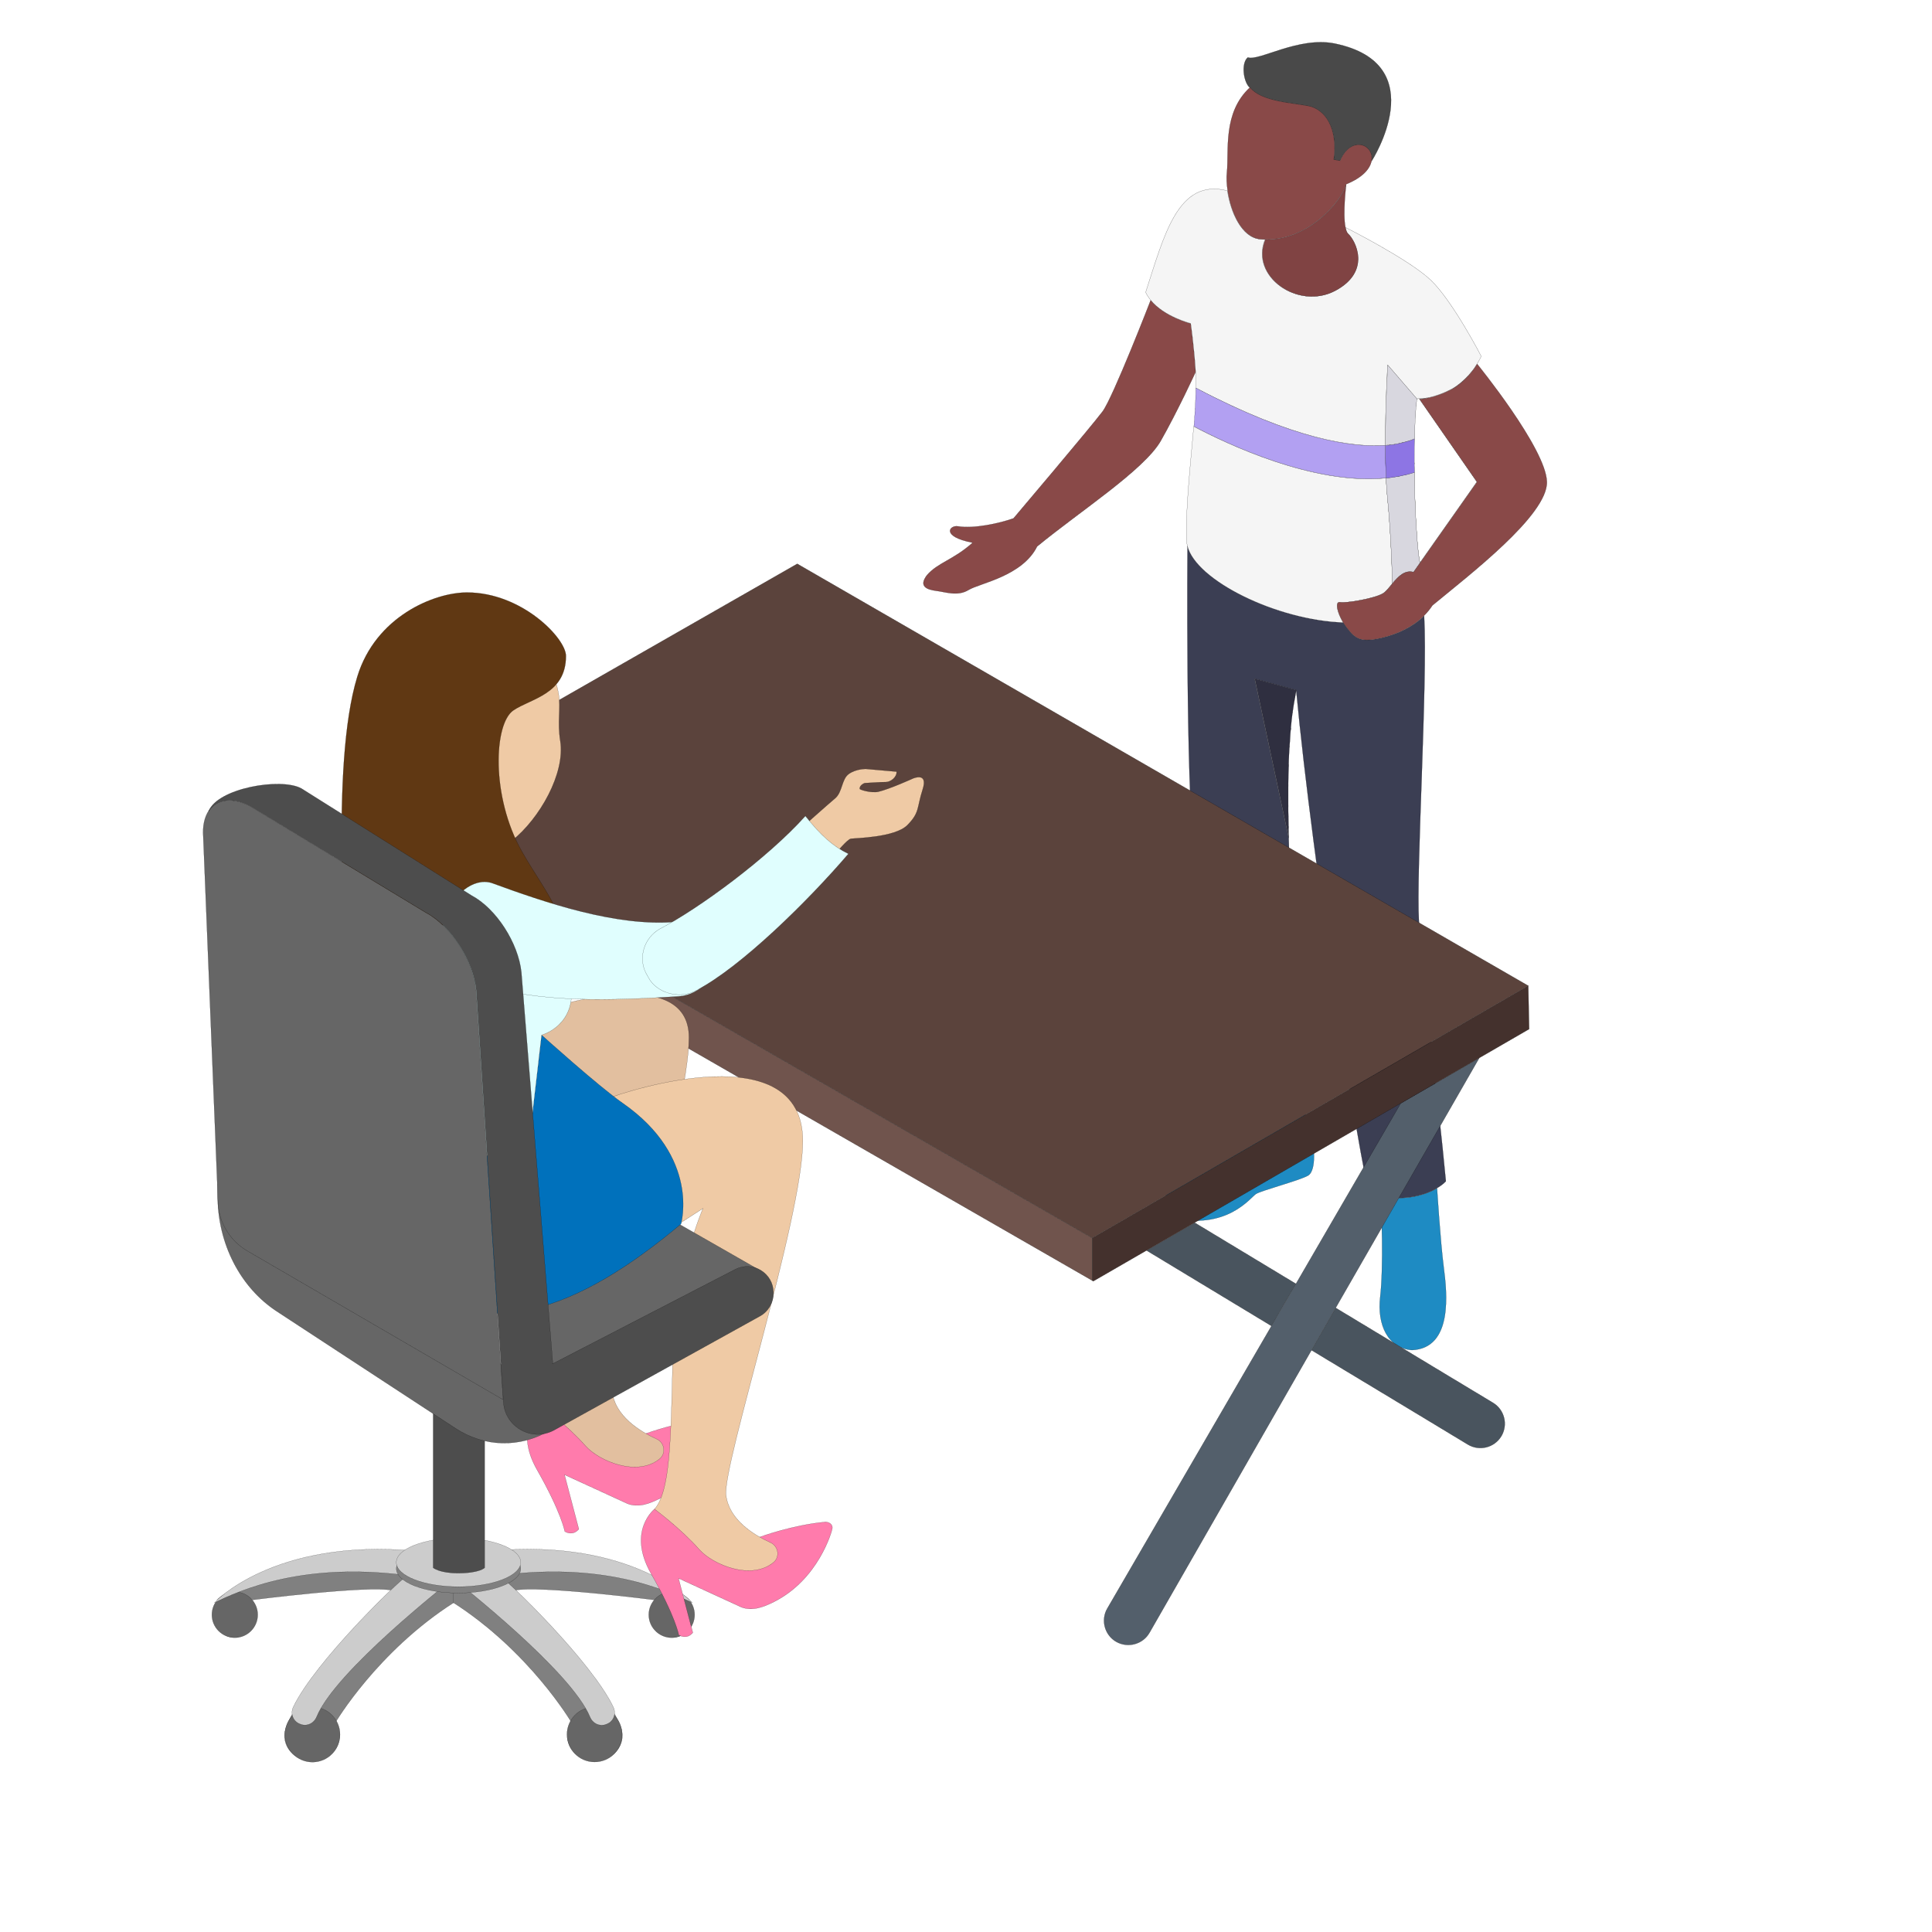 <?xml version="1.0" encoding="UTF-8" standalone="no" ?>
<!DOCTYPE svg PUBLIC "-//W3C//DTD SVG 1.1//EN" "http://www.w3.org/Graphics/SVG/1.1/DTD/svg11.dtd">
<svg xmlns="http://www.w3.org/2000/svg" xmlns:xlink="http://www.w3.org/1999/xlink" version="1.1" width="120" height="120" viewBox="0 0 120 120" xml:space="preserve">
<desc>Created with Fabric.js 3.6.6</desc>
<defs>
</defs>
<g transform="matrix(0.09 0 0 0.09 76.72 43.23)"  >
<g style=""   >
		<g transform="matrix(1 0 0 1 161.5 -221.65)" id="Layer_1"  >
<path style="stroke: rgb(0,0,0); stroke-width: 0.1; stroke-dasharray: none; stroke-linecap: butt; stroke-dashoffset: 0; stroke-linejoin: miter; stroke-miterlimit: 4; fill: none; fill-rule: nonzero; opacity: 1;"  transform=" translate(-661.5, -278.35)" d="M 661.6 278.2 c -0.1 0.1 -0.2 0.2 -0.2 0.3 C 661.4 278.4 661.5 278.3 661.6 278.2 z" stroke-linecap="round" />
</g>
		<g transform="matrix(1 0 0 1 145.15 -149)" id="Layer_1"  >
<path style="stroke: rgb(0,0,0); stroke-width: 0.1; stroke-dasharray: none; stroke-linecap: butt; stroke-dashoffset: 0; stroke-linejoin: miter; stroke-miterlimit: 4; fill: none; fill-rule: nonzero; opacity: 1;"  transform=" translate(-645.15, -351)" d="M 666.8 352.2 L 627.5 408 c 0 -0.1 0 -0.2 -0.1 -0.4 c -1.5 -7.6 -2.8 -25.3 -3.4 -45 c 0 -1.4 -0.1 -2.8 -0.1 -4.2 c -0.1 -4.3 -0.2 -8.6 -0.3 -13 l 0 0 c 0 -1.8 0 -3.6 -0.1 -5.4 c 0 -0.4 0 -0.7 0 -1.1 c 0 -1.8 0 -3.5 0 -5.2 c 0 0 0 0 0 -0.1 c 0 -3.9 0 -7.6 0.1 -11.3 l 0 0 c 0.2 -11.1 0.7 -20.8 1.6 -27.4 c 3 -0.1 5.8 -0.4 8.4 -0.9 c -4.1 0.9 -6.5 0.9 -6.5 0.9 L 666.8 352.2 z" stroke-linecap="round" />
</g>
		<g transform="matrix(1 0 0 1 165.1 -226.25)" id="Layer_1"  >
<path style="stroke: rgb(0,0,0); stroke-width: 0.1; stroke-dasharray: none; stroke-linecap: butt; stroke-dashoffset: 0; stroke-linejoin: miter; stroke-miterlimit: 4; fill: none; fill-rule: nonzero; opacity: 1;"  transform=" translate(-665.1, -273.75)" d="M 665.3 273.5 c -0.1 0.2 -0.2 0.3 -0.4 0.5 C 665.1 273.8 665.2 273.7 665.3 273.5 z" stroke-linecap="round" />
</g>
		<g transform="matrix(1 0 0 1 155.5 -216.5)" id="Layer_1"  >
<path style="stroke: rgb(0,0,0); stroke-width: 0.1; stroke-dasharray: none; stroke-linecap: butt; stroke-dashoffset: 0; stroke-linejoin: miter; stroke-miterlimit: 4; fill: none; fill-rule: nonzero; opacity: 1;"  transform=" translate(-655.5, -283.5)" d="M 650.2 287.9 c 4.3 -2.7 7.8 -5.8 10.6 -8.8 C 658.1 282.1 654.5 285.4 650.2 287.9 z" stroke-linecap="round" />
</g>
		<g transform="matrix(1 0 0 1 122.63 395.55)" id="Layer_1"  >
<path style="stroke: rgb(0,0,0); stroke-width: 0.1; stroke-dasharray: none; stroke-linecap: butt; stroke-dashoffset: 0; stroke-linejoin: miter; stroke-miterlimit: 4; fill: rgb(30,139,195); fill-rule: nonzero; opacity: 1;"  transform=" translate(-622.63, -895.55)" d="M 639.3 839.7 C 639.4 839.7 639.4 839.7 639.3 839.7 c 0 0 2.3 36.8 4.6 54.5 c 2.3 17.6 6.5 55.9 -21.9 57.2 c -16.6 -1.3 -24.2 -17.4 -21.9 -36.8 c 2.3 -19.4 1.2 -63.4 -0.4 -69.4 c 0 0 0 0 0 0 C 614.2 848.4 629.5 845.5 639.3 839.7 z" stroke-linecap="round" />
</g>
		<g transform="matrix(1 0 0 1 2.31 324.64)" id="Layer_1"  >
<path style="stroke: rgb(0,0,0); stroke-width: 0.1; stroke-dasharray: none; stroke-linecap: butt; stroke-dashoffset: 0; stroke-linejoin: miter; stroke-miterlimit: 4; fill: rgb(30,139,195); fill-rule: nonzero; opacity: 1;"  transform=" translate(-502.31, -824.64)" d="M 547.9 787.2 C 548 787.2 548 787.2 547.9 787.2 c 0 0 2.8 10.2 4.6 15.8 c 1.8 5.5 4 24.4 -2.3 28 c -6.3 3.5 -31.7 10.1 -35.8 12.6 c -4 2.5 -19.9 25.4 -58.7 16.4 c -11.1 -4 -4.3 -22.2 11.2 -30.7 c 15.5 -8.6 38.4 -22.6 38.6 -35.7 l 0 0 C 514.8 797.1 531 800.1 547.9 787.2 z" stroke-linecap="round" />
</g>
		<g transform="matrix(1 0 0 1 36.9 47.95)" id="Layer_1"  >
<path style="stroke: rgb(0,0,0); stroke-width: 0.1; stroke-dasharray: none; stroke-linecap: butt; stroke-dashoffset: 0; stroke-linejoin: miter; stroke-miterlimit: 4; fill: rgb(59,62,83); fill-rule: nonzero; opacity: 1;"  transform=" translate(-536.9, -547.95)" d="M 536.9 548.7 c 0 -0.5 0 -1 0 -1.5 C 536.9 547.7 536.9 548.2 536.9 548.7 z" stroke-linecap="round" />
</g>
		<g transform="matrix(1 0 0 1 36.7 54.78)" id="Layer_1"  >
<path style="stroke: rgb(0,0,0); stroke-width: 0.1; stroke-dasharray: none; stroke-linecap: butt; stroke-dashoffset: 0; stroke-linejoin: miter; stroke-miterlimit: 4; fill: rgb(59,62,83); fill-rule: nonzero; opacity: 1;"  transform=" translate(-536.7, -554.78)" d="M 536.7 554.8 C 536.7 554.8 536.7 554.7 536.7 554.8 C 536.7 554.7 536.7 554.8 536.7 554.8 z" stroke-linecap="round" />
</g>
		<g transform="matrix(1 0 0 1 37.2 41.4)" id="Layer_1"  >
<path style="stroke: rgb(0,0,0); stroke-width: 0.1; stroke-dasharray: none; stroke-linecap: butt; stroke-dashoffset: 0; stroke-linejoin: miter; stroke-miterlimit: 4; fill: rgb(59,62,83); fill-rule: nonzero; opacity: 1;"  transform=" translate(-537.2, -541.4)" d="M 537.2 541.4 C 537.2 541.4 537.2 541.4 537.2 541.4 C 537.2 541.4 537.2 541.4 537.2 541.4 z" stroke-linecap="round" />
</g>
		<g transform="matrix(1 0 0 1 36.6 61.65)" id="Layer_1"  >
<path style="stroke: rgb(0,0,0); stroke-width: 0.1; stroke-dasharray: none; stroke-linecap: butt; stroke-dashoffset: 0; stroke-linejoin: miter; stroke-miterlimit: 4; fill: rgb(59,62,83); fill-rule: nonzero; opacity: 1;"  transform=" translate(-536.6, -561.65)" d="M 536.6 562.4 c 0 -0.5 0 -1 0 -1.5 C 536.6 561.4 536.6 561.9 536.6 562.4 z" stroke-linecap="round" />
</g>
		<g transform="matrix(1 0 0 1 37.55 34.9)" id="Layer_1"  >
<path style="stroke: rgb(0,0,0); stroke-width: 0.1; stroke-dasharray: none; stroke-linecap: butt; stroke-dashoffset: 0; stroke-linejoin: miter; stroke-miterlimit: 4; fill: rgb(59,62,83); fill-rule: nonzero; opacity: 1;"  transform=" translate(-537.55, -534.9)" d="M 537.5 535.6 c 0 -0.5 0.1 -0.9 0.1 -1.4 C 537.5 534.7 537.5 535.2 537.5 535.6 z" stroke-linecap="round" />
</g>
		<g transform="matrix(1 0 0 1 36.8 90.6)" id="Layer_1"  >
<path style="stroke: rgb(0,0,0); stroke-width: 0.1; stroke-dasharray: none; stroke-linecap: butt; stroke-dashoffset: 0; stroke-linejoin: miter; stroke-miterlimit: 4; fill: rgb(59,62,83); fill-rule: nonzero; opacity: 1;"  transform=" translate(-536.8, -590.6)" d="M 536.8 591.4 c 0 -0.5 0 -1 0 -1.6 C 536.8 590.4 536.8 590.9 536.8 591.4 z" stroke-linecap="round" />
</g>
		<g transform="matrix(1 0 0 1 36.7 83.25)" id="Layer_1"  >
<path style="stroke: rgb(0,0,0); stroke-width: 0.1; stroke-dasharray: none; stroke-linecap: butt; stroke-dashoffset: 0; stroke-linejoin: miter; stroke-miterlimit: 4; fill: rgb(59,62,83); fill-rule: nonzero; opacity: 1;"  transform=" translate(-536.7, -583.25)" d="M 536.7 583.3 c 0 0 0 -0.1 0 -0.1 C 536.7 583.3 536.7 583.3 536.7 583.3 z" stroke-linecap="round" />
</g>
		<g transform="matrix(1 0 0 1 36.6 75.95)" id="Layer_1"  >
<path style="stroke: rgb(0,0,0); stroke-width: 0.1; stroke-dasharray: none; stroke-linecap: butt; stroke-dashoffset: 0; stroke-linejoin: miter; stroke-miterlimit: 4; fill: rgb(59,62,83); fill-rule: nonzero; opacity: 1;"  transform=" translate(-536.6, -575.95)" d="M 536.6 576.7 c 0 -0.5 0 -1 0 -1.5 C 536.6 575.7 536.6 576.2 536.6 576.7 z" stroke-linecap="round" />
</g>
		<g transform="matrix(1 0 0 1 41.2 0.85)" id="Layer_1"  >
<path style="stroke: rgb(0,0,0); stroke-width: 0.1; stroke-dasharray: none; stroke-linecap: butt; stroke-dashoffset: 0; stroke-linejoin: miter; stroke-miterlimit: 4; fill: rgb(59,62,83); fill-rule: nonzero; opacity: 1;"  transform=" translate(-541.2, -500.85)" d="M 541.1 501.4 c 0.1 -0.4 0.1 -0.7 0.2 -1.1 C 541.3 500.7 541.2 501.1 541.1 501.4 z" stroke-linecap="round" />
</g>
		<g transform="matrix(1 0 0 1 56.19 121.42)" id="Layer_1"  >
<path style="stroke: rgb(0,0,0); stroke-width: 0.1; stroke-dasharray: none; stroke-linecap: butt; stroke-dashoffset: 0; stroke-linejoin: miter; stroke-miterlimit: 4; fill: rgb(59,62,83); fill-rule: nonzero; opacity: 1;"  transform=" translate(-556.19, -621.42)" d="M 574.6 449.3 c 0.7 1.2 1.5 2.3 2.3 3.4 c 6 7.9 9.8 10.6 24.2 7.2 c 11.1 -2.6 21.6 -7.6 29.3 -15.2 c 2.5 47 -5.7 177.1 -3.6 210.9 c 2.5 39.3 13.1 120.4 18.6 179.3 c -1.6 1.7 -3.7 3.3 -6.1 4.7 c -9.8 5.9 -25.2 8.7 -39.6 5.5 c -2.4 -0.5 -4.8 -1.2 -7.2 -2.2 c -6 -18.1 -38.8 -223.7 -50.4 -346.9 l -28.7 -7.9 l 23.5 110 v 0 c 1.9 67 9.6 142.9 13.1 187.3 c -0.7 0.6 -1.4 1.2 -2.2 1.7 c -16.9 13 -33.1 9.9 -42.4 6.2 c -5 -2 -7.9 -4.2 -7.9 -4.2 S 477.2 654.4 471.5 606 c -5.7 -48.4 -4.4 -209.6 -4.4 -209.6 C 472.9 420.1 528.4 447.6 574.6 449.3 z" stroke-linecap="round" />
</g>
		<g transform="matrix(1 0 0 1 40.4 5.9)" id="Layer_1"  >
<path style="stroke: rgb(0,0,0); stroke-width: 0.1; stroke-dasharray: none; stroke-linecap: butt; stroke-dashoffset: 0; stroke-linejoin: miter; stroke-miterlimit: 4; fill: rgb(59,62,83); fill-rule: nonzero; opacity: 1;"  transform=" translate(-540.4, -505.9)" d="M 540.4 505.9 L 540.4 505.9 L 540.4 505.9 z" stroke-linecap="round" />
</g>
		<g transform="matrix(1 0 0 1 36.6 68.75)" id="Layer_1"  >
<path style="stroke: rgb(0,0,0); stroke-width: 0.1; stroke-dasharray: none; stroke-linecap: butt; stroke-dashoffset: 0; stroke-linejoin: miter; stroke-miterlimit: 4; fill: rgb(59,62,83); fill-rule: nonzero; opacity: 1;"  transform=" translate(-536.6, -568.75)" d="M 536.6 568.7 c 0 0 0 0.1 0 0.1 C 536.6 568.8 536.6 568.7 536.6 568.7 z" stroke-linecap="round" />
</g>
		<g transform="matrix(1 0 0 1 37.9 28.7)" id="Layer_1"  >
<path style="stroke: rgb(0,0,0); stroke-width: 0.1; stroke-dasharray: none; stroke-linecap: butt; stroke-dashoffset: 0; stroke-linejoin: miter; stroke-miterlimit: 4; fill: rgb(59,62,83); fill-rule: nonzero; opacity: 1;"  transform=" translate(-537.9, -528.7)" d="M 537.9 528.7 C 537.9 528.7 537.9 528.7 537.9 528.7 C 537.9 528.7 537.9 528.7 537.9 528.7 z" stroke-linecap="round" />
</g>
		<g transform="matrix(1 0 0 1 39 16.9)" id="Layer_1"  >
<path style="stroke: rgb(0,0,0); stroke-width: 0.1; stroke-dasharray: none; stroke-linecap: butt; stroke-dashoffset: 0; stroke-linejoin: miter; stroke-miterlimit: 4; fill: rgb(59,62,83); fill-rule: nonzero; opacity: 1;"  transform=" translate(-539, -516.9)" d="M 539 516.9 C 539 516.9 539 516.9 539 516.9 C 539 516.9 539 516.9 539 516.9 z" stroke-linecap="round" />
</g>
		<g transform="matrix(1 0 0 1 39.7 11.3)" id="Layer_1"  >
<path style="stroke: rgb(0,0,0); stroke-width: 0.1; stroke-dasharray: none; stroke-linecap: butt; stroke-dashoffset: 0; stroke-linejoin: miter; stroke-miterlimit: 4; fill: rgb(59,62,83); fill-rule: nonzero; opacity: 1;"  transform=" translate(-539.7, -511.3)" d="M 539.6 511.9 c 0.1 -0.4 0.1 -0.8 0.2 -1.2 C 539.7 511.1 539.6 511.5 539.6 511.9 z" stroke-linecap="round" />
</g>
		<g transform="matrix(1 0 0 1 38.35 22.65)" id="Layer_1"  >
<path style="stroke: rgb(0,0,0); stroke-width: 0.1; stroke-dasharray: none; stroke-linecap: butt; stroke-dashoffset: 0; stroke-linejoin: miter; stroke-miterlimit: 4; fill: rgb(59,62,83); fill-rule: nonzero; opacity: 1;"  transform=" translate(-538.35, -522.65)" d="M 538.3 523.3 c 0 -0.4 0.1 -0.9 0.1 -1.3 C 538.4 522.5 538.4 522.9 538.3 523.3 z" stroke-linecap="round" />
</g>
		<g transform="matrix(1 0 0 1 27.85 43.1)" id="Layer_1"  >
<path style="stroke: rgb(0,0,0); stroke-width: 0.1; stroke-dasharray: none; stroke-linecap: butt; stroke-dashoffset: 0; stroke-linejoin: miter; stroke-miterlimit: 4; fill: rgb(47,47,64); fill-rule: nonzero; opacity: 1;"  transform=" translate(-527.85, -543.1)" d="M 513.5 488.1 l 28.7 7.9 c -0.3 1.4 -0.6 2.8 -0.8 4.3 c -0.1 0.4 -0.1 0.7 -0.2 1.1 c -0.3 1.5 -0.5 3 -0.8 4.5 l 0 0 c -0.2 1.5 -0.5 3.1 -0.7 4.7 c -0.1 0.4 -0.1 0.8 -0.2 1.2 c -0.2 1.6 -0.4 3.3 -0.6 5 c 0 0 0 0 0 0 c -0.2 1.7 -0.3 3.4 -0.5 5.2 c 0 0.4 -0.1 0.9 -0.1 1.3 c -0.2 1.8 -0.3 3.5 -0.4 5.4 c 0 0 0 0 0 0.1 c -0.1 1.8 -0.2 3.6 -0.4 5.5 c 0 0.5 -0.1 0.9 -0.1 1.4 c -0.1 1.9 -0.2 3.8 -0.3 5.7 c 0 0 0 0 0 0.1 c -0.1 1.9 -0.2 3.9 -0.2 5.8 c 0 0.5 0 1 0 1.5 c -0.1 2 -0.1 4 -0.2 6 c 0 0 0 0.1 0 0.1 c 0 2 -0.1 4.1 -0.1 6.1 c 0 0.5 0 1 0 1.5 c 0 2.1 0 4.2 0 6.3 c 0 0 0 0.1 0 0.1 c 0 2.1 0 4.2 0 6.3 c 0 0.5 0 1 0 1.5 c 0 2.2 0 4.3 0.1 6.5 c 0 0 0 0.1 0 0.1 c 0 2.2 0.1 4.3 0.1 6.5 c 0 0.5 0 1 0 1.6 c 0 2.2 0.1 4.5 0.2 6.7 v 0 L 513.5 488.1 z" stroke-linecap="round" />
</g>
		<g transform="matrix(1 0 0 1 -121.24 -171.98)" id="Layer_1"  >
<path style="stroke: rgb(0,0,0); stroke-width: 0.1; stroke-dasharray: none; stroke-linecap: butt; stroke-dashoffset: 0; stroke-linejoin: miter; stroke-miterlimit: 4; fill: rgb(137,73,72); fill-rule: nonzero; opacity: 1;"  transform=" translate(-378.76, -328.02)" d="M 287.2 416.7 c 7.4 -8.7 18.5 -10.7 31.6 -22.5 c -22.2 -4.3 -15.9 -12.3 -10.1 -11.3 c 10.8 1.8 28.5 -2 38.3 -5.5 c 0 0 54.3 -64.1 61.5 -73.8 c 7.2 -9.7 33.2 -76.8 33.2 -76.8 c 9.4 11.6 27.6 16.2 27.6 16.2 s 2.4 16.6 3.4 33.4 l 0 0 c 0 0 -12.6 27.4 -24.1 47.6 c -11.6 20.1 -55.9 48.6 -85.3 72.8 c -10.3 20.6 -39.6 25.3 -47.3 30 c -7.7 4.7 -16.1 1.3 -22.5 0.6 C 287 426.5 281.5 424.3 287.2 416.7 z" stroke-linecap="round" />
</g>
		<g transform="matrix(1 0 0 1 -27.44 -198.15)" id="Layer_1"  >
<path style="stroke: rgb(0,0,0); stroke-width: 0.1; stroke-dasharray: none; stroke-linecap: butt; stroke-dashoffset: 0; stroke-linejoin: miter; stroke-miterlimit: 4; fill: rgb(245,245,245); fill-rule: nonzero; opacity: 1;"  transform=" translate(-472.56, -301.85)" d="M 472.6 301.5 c 0 0.2 0 0.4 0 0.7 C 472.5 301.9 472.5 301.7 472.6 301.5 z" stroke-linecap="round" />
</g>
		<g transform="matrix(1 0 0 1 37.4 -118.35)" id="Layer_1"  >
<path style="stroke: rgb(0,0,0); stroke-width: 0.1; stroke-dasharray: none; stroke-linecap: butt; stroke-dashoffset: 0; stroke-linejoin: miter; stroke-miterlimit: 4; fill: rgb(245,245,245); fill-rule: nonzero; opacity: 1;"  transform=" translate(-537.4, -381.65)" d="M 604.1 349.6 c 0.2 4.9 0.6 9.6 1 13.9 c 1.7 16.6 2.9 38.3 3.4 58.8 c -2.4 2.9 -4.5 5.7 -6.7 7 c -5.7 3.4 -25.3 6.8 -29.5 6 c -3.6 -0.7 -2.1 6.8 2.2 14 c -46.3 -1.7 -101.7 -29.2 -107.5 -52.9 c -0.3 -1 -0.4 -2.1 -0.5 -3.1 c -1.1 -19.2 2.7 -54.2 4.9 -79.3 v 0 C 494 325.9 554.3 354.7 604.1 349.6 z" stroke-linecap="round" />
</g>
		<g transform="matrix(1 0 0 1 -27.7 -195.4)" id="Layer_1"  >
<path style="stroke: rgb(0,0,0); stroke-width: 0.1; stroke-dasharray: none; stroke-linecap: butt; stroke-dashoffset: 0; stroke-linejoin: miter; stroke-miterlimit: 4; fill: rgb(245,245,245); fill-rule: nonzero; opacity: 1;"  transform=" translate(-472.3, -304.6)" d="M 472.3 304.3 c 0 0.2 0 0.4 0 0.6 C 472.3 304.8 472.3 304.5 472.3 304.3 z" stroke-linecap="round" />
</g>
		<g transform="matrix(1 0 0 1 -27.9 -192.35)" id="Layer_1"  >
<path style="stroke: rgb(0,0,0); stroke-width: 0.1; stroke-dasharray: none; stroke-linecap: butt; stroke-dashoffset: 0; stroke-linejoin: miter; stroke-miterlimit: 4; fill: rgb(245,245,245); fill-rule: nonzero; opacity: 1;"  transform=" translate(-472.1, -307.65)" d="M 472.1 307.4 c 0 0.2 0 0.3 0 0.5 C 472.1 307.7 472.1 307.5 472.1 307.4 z" stroke-linecap="round" />
</g>
		<g transform="matrix(1 0 0 1 -27.3 -200.85)" id="Layer_1"  >
<path style="stroke: rgb(0,0,0); stroke-width: 0.1; stroke-dasharray: none; stroke-linecap: butt; stroke-dashoffset: 0; stroke-linejoin: miter; stroke-miterlimit: 4; fill: rgb(245,245,245); fill-rule: nonzero; opacity: 1;"  transform=" translate(-472.7, -299.15)" d="M 472.7 298.8 c 0 0.2 0 0.5 0 0.7 C 472.7 299.3 472.7 299.1 472.7 298.8 z" stroke-linecap="round" />
</g>
		<g transform="matrix(1 0 0 1 -28.2 -189.25)" id="Layer_1"  >
<path style="stroke: rgb(0,0,0); stroke-width: 0.1; stroke-dasharray: none; stroke-linecap: butt; stroke-dashoffset: 0; stroke-linejoin: miter; stroke-miterlimit: 4; fill: rgb(245,245,245); fill-rule: nonzero; opacity: 1;"  transform=" translate(-471.8, -310.75)" d="M 471.8 310.6 c 0 0.1 0 0.2 0 0.3 C 471.8 310.8 471.8 310.7 471.8 310.6 z" stroke-linecap="round" />
</g>
		<g transform="matrix(1 0 0 1 -27 -205.6)" id="Layer_1"  >
<path style="stroke: rgb(0,0,0); stroke-width: 0.1; stroke-dasharray: none; stroke-linecap: butt; stroke-dashoffset: 0; stroke-linejoin: miter; stroke-miterlimit: 4; fill: rgb(245,245,245); fill-rule: nonzero; opacity: 1;"  transform=" translate(-473, -294.4)" d="M 473 294.1 c 0 0.2 0 0.4 0 0.6 C 473 294.5 473 294.3 473 294.1 z" stroke-linecap="round" />
</g>
		<g transform="matrix(1 0 0 1 -27.12 -203.25)" id="Layer_1"  >
<path style="stroke: rgb(0,0,0); stroke-width: 0.1; stroke-dasharray: none; stroke-linecap: butt; stroke-dashoffset: 0; stroke-linejoin: miter; stroke-miterlimit: 4; fill: rgb(245,245,245); fill-rule: nonzero; opacity: 1;"  transform=" translate(-472.88, -296.75)" d="M 472.9 296.4 c 0 0.2 0 0.5 0 0.7 C 472.8 296.8 472.9 296.6 472.9 296.4 z" stroke-linecap="round" />
</g>
		<g transform="matrix(1 0 0 1 54 -261.39)" id="Layer_1"  >
<path style="stroke: rgb(0,0,0); stroke-width: 0.1; stroke-dasharray: none; stroke-linecap: butt; stroke-dashoffset: 0; stroke-linejoin: miter; stroke-miterlimit: 4; fill: rgb(245,245,245); fill-rule: nonzero; opacity: 1;"  transform=" translate(-554, -238.61)" d="M 441.6 226.7 c -1.3 -1.6 -2.5 -3.4 -3.4 -5.3 c 12.8 -39.3 22.2 -78.9 56.4 -70.1 l 0 0 c 2.2 14.9 9.9 32.3 22.5 33.4 c 1.2 0.1 2.4 0.2 3.5 0.2 c 0 0 0 0 0 0 c -10.6 25.5 22.7 48.8 48.1 35.4 c 25.4 -13.3 14.1 -34.8 9.1 -39.3 c -0.9 -0.8 -1.5 -2.4 -1.9 -4.5 c 0 0 44 22.1 59.1 36.5 c 15.1 14.4 34.8 52.5 34.8 52.5 s -1.4 3.4 -4.5 7.8 c 0 0 0 0 0 0.1 c -0.1 0.2 -0.2 0.3 -0.4 0.5 c -0.9 1.2 -2 2.7 -3.4 4.2 c -0.1 0.1 -0.2 0.2 -0.2 0.3 c -0.2 0.2 -0.3 0.4 -0.5 0.5 c -2.8 3 -6.3 6.2 -10.6 8.8 c 0 0 0 0 0 0 c -6.7 3.6 -12.4 5.4 -16.5 6.3 c -2.6 0.5 -5.4 0.8 -8.4 0.9 l -20.1 -23.3 c 0 0 -1.7 27.2 -1.6 55.3 c -23 1.7 -63.6 -4.2 -130.5 -39.4 c 0 -3.6 -0.2 -7.4 -0.4 -11.3 c -1 -16.8 -3.4 -33.4 -3.4 -33.4 S 451 238.3 441.6 226.7 z" stroke-linecap="round" />
</g>
		<g transform="matrix(1 0 0 1 114.55 -200.75)" id="Layer_1"  >
<path style="stroke: rgb(0,0,0); stroke-width: 0.1; stroke-dasharray: none; stroke-linecap: butt; stroke-dashoffset: 0; stroke-linejoin: miter; stroke-miterlimit: 4; fill: rgb(216,215,223); fill-rule: nonzero; opacity: 1;"  transform=" translate(-614.55, -299.25)" d="M 622.2 323.1 c -0.2 0.1 -0.4 0.1 -0.5 0.2 c -0.4 0.1 -0.8 0.3 -1.2 0.4 c -0.2 0.1 -0.5 0.2 -0.7 0.2 c -0.4 0.1 -0.8 0.3 -1.3 0.4 c -0.3 0.1 -0.5 0.2 -0.8 0.2 c -0.5 0.1 -0.9 0.3 -1.4 0.4 c -0.3 0.1 -0.6 0.1 -0.9 0.2 c -0.6 0.1 -1.1 0.3 -1.7 0.4 c -0.2 0.1 -0.5 0.1 -0.7 0.2 c -0.9 0.2 -1.8 0.3 -2.7 0.5 c -0.2 0 -0.3 0 -0.5 0.1 c -0.8 0.1 -1.6 0.2 -2.5 0.3 c -0.4 0 -0.7 0.1 -1.1 0.1 c -0.7 0.1 -1.3 0.1 -2 0.2 c -0.2 0 -0.4 0 -0.5 0 c -0.1 -28.1 1.6 -55.3 1.6 -55.3 l 20.1 23.3 c -0.9 6.6 -1.4 16.3 -1.6 27.4 C 623.2 322.7 622.7 322.9 622.2 323.1 z" stroke-linecap="round" />
</g>
		<g transform="matrix(1 0 0 1 123.6 -166.28)" id="Layer_1"  >
<path style="stroke: rgb(0,0,0); stroke-width: 0.1; stroke-dasharray: none; stroke-linecap: butt; stroke-dashoffset: 0; stroke-linejoin: miter; stroke-miterlimit: 4; fill: rgb(216,215,223); fill-rule: nonzero; opacity: 1;"  transform=" translate(-623.6, -333.72)" d="M 623.6 333.7 C 623.6 333.7 623.6 333.8 623.6 333.7 C 623.6 333.8 623.6 333.7 623.6 333.7 z" stroke-linecap="round" />
</g>
		<g transform="matrix(1 0 0 1 123.6 -160.45)" id="Layer_1"  >
<path style="stroke: rgb(0,0,0); stroke-width: 0.1; stroke-dasharray: none; stroke-linecap: butt; stroke-dashoffset: 0; stroke-linejoin: miter; stroke-miterlimit: 4; fill: rgb(216,215,223); fill-rule: nonzero; opacity: 1;"  transform=" translate(-623.6, -339.55)" d="M 623.6 339 c 0 0.4 0 0.7 0 1.1 C 623.6 339.7 623.6 339.4 623.6 339 z" stroke-linecap="round" />
</g>
		<g transform="matrix(1 0 0 1 115.8 -116)" id="Layer_1"  >
<path style="stroke: rgb(0,0,0); stroke-width: 0.1; stroke-dasharray: none; stroke-linecap: butt; stroke-dashoffset: 0; stroke-linejoin: miter; stroke-miterlimit: 4; fill: rgb(216,215,223); fill-rule: nonzero; opacity: 1;"  transform=" translate(-615.8, -384)" d="M 606.2 349.3 c 0.9 -0.1 1.7 -0.2 2.6 -0.3 c 0.9 -0.1 1.8 -0.3 2.6 -0.5 c 0.8 -0.1 1.6 -0.3 2.4 -0.4 c 1 -0.2 2 -0.5 3.1 -0.7 c 0.6 -0.2 1.3 -0.3 1.9 -0.4 c 1.6 -0.4 3.3 -0.9 4.8 -1.4 c 0.1 4.3 0.1 8.7 0.3 13 c 0 1.4 0.1 2.8 0.1 4.2 c 0.7 19.6 1.9 37.4 3.4 45 c 0 0.1 0 0.2 0.1 0.4 l -4.5 6.4 c -6.1 -1.6 -10.6 3.1 -14.5 7.8 c -0.5 -20.5 -1.7 -42.2 -3.4 -58.8 c -0.4 -4.3 -0.8 -9 -1 -13.9 l 0 0 c 0 0 0 0 0 0 C 604.8 349.5 605.5 349.4 606.2 349.3 z" stroke-linecap="round" />
</g>
		<g transform="matrix(1 0 0 1 51.82 -314.36)" id="Layer_1"  >
<path style="stroke: rgb(0,0,0); stroke-width: 0.1; stroke-dasharray: none; stroke-linecap: butt; stroke-dashoffset: 0; stroke-linejoin: miter; stroke-miterlimit: 4; fill: rgb(128,67,67); fill-rule: nonzero; opacity: 1;"  transform=" translate(-551.82, -185.64)" d="M 568.9 220.4 c -25.4 13.3 -58.7 -9.9 -48.1 -35.4 c 0 0 0 0 0 0 c 29.3 0.7 52.2 -25.6 55.8 -38 c 0 0 -2.5 20 -0.5 29.6 c 0.4 2.1 1 3.7 1.9 4.5 C 583 185.6 594.3 207 568.9 220.4 z" stroke-linecap="round" />
</g>
		<g transform="matrix(1 0 0 1 56.72 -410.15)" id="Layer_1"  >
<path style="stroke: rgb(0,0,0); stroke-width: 0.1; stroke-dasharray: none; stroke-linecap: butt; stroke-dashoffset: 0; stroke-linejoin: miter; stroke-miterlimit: 4; fill: rgb(73,73,73); fill-rule: nonzero; opacity: 1;"  transform=" translate(-556.72, -89.85)" d="M 586 119.8 c -9.4 -0.8 -13.6 11 -13.6 11 s 0 0 -4.5 -0.8 c 3 -21.9 -6 -34.8 -17.4 -37 c -11.3 -2.3 -32.5 -3 -40.4 -12.8 c -4.4 -3.8 -6.2 -16.9 -1.4 -20.9 c 7.6 2.8 35 -14.6 59.9 -9.6 c 68.8 14.1 25.6 81.1 25.6 81.1 l -0.2 0.1 C 595 124.9 591 120.2 586 119.8 z" stroke-linecap="round" />
</g>
		<g transform="matrix(1 0 0 1 44.18 -367.54)" id="Layer_1"  >
<path style="stroke: rgb(0,0,0); stroke-width: 0.1; stroke-dasharray: none; stroke-linecap: butt; stroke-dashoffset: 0; stroke-linejoin: miter; stroke-miterlimit: 4; fill: rgb(137,73,72); fill-rule: nonzero; opacity: 1;"  transform=" translate(-544.18, -132.46)" d="M 520.8 184.9 c -1.2 0 -2.3 -0.1 -3.5 -0.2 c -12.7 -1.2 -20.3 -18.5 -22.5 -33.4 c -0.7 -4.7 -0.9 -9.1 -0.5 -12.7 c 1.5 -15.1 -3 -41.2 15.9 -58.6 c 7.9 9.8 29.1 10.6 40.4 12.8 c 11.3 2.3 20.4 15.1 17.4 37 c 4.5 0.8 4.5 0.8 4.5 0.8 s 4.2 -11.7 13.6 -11 c 5 0.4 9 5.1 8 11 c -0.9 5.2 -5.7 11.4 -17.5 16.2 C 572.9 159.3 550.1 185.6 520.8 184.9 z" stroke-linecap="round" />
</g>
		<g transform="matrix(1 0 0 1 37.8 -181.25)" id="Layer_1"  >
<path style="stroke: rgb(0,0,0); stroke-width: 0.1; stroke-dasharray: none; stroke-linecap: butt; stroke-dashoffset: 0; stroke-linejoin: miter; stroke-miterlimit: 4; fill: rgb(178,160,242); fill-rule: nonzero; opacity: 1;"  transform=" translate(-537.8, -318.75)" d="M 603.6 327 c 0.2 0 0.4 0 0.5 0 C 603.9 327 603.8 327 603.6 327 c 0 7.6 0.2 15.3 0.5 22.5 l 0 0 c -49.8 5.1 -110.2 -23.7 -132.6 -35.6 v 0 c 0.1 -1.1 0.2 -2.1 0.3 -3.1 c 0 -0.1 0 -0.2 0 -0.3 c 0.1 -0.9 0.2 -1.9 0.2 -2.8 c 0 -0.2 0 -0.3 0 -0.5 c 0.1 -0.8 0.1 -1.6 0.2 -2.4 c 0 -0.2 0 -0.4 0 -0.6 c 0.1 -0.7 0.1 -1.5 0.2 -2.2 c 0 -0.2 0 -0.4 0 -0.7 c 0 -0.7 0.1 -1.3 0.1 -2 c 0 -0.2 0 -0.5 0 -0.7 c 0 -0.6 0.1 -1.2 0.1 -1.8 c 0 -0.2 0 -0.5 0 -0.7 c 0 -0.6 0.1 -1.1 0.1 -1.6 c 0 -0.2 0 -0.4 0 -0.6 c 0 -0.7 0 -1.4 0.1 -2 c 0 -1.4 0 -2.9 0 -4.5 l 0 0 C 540 322.8 580.6 328.8 603.6 327 z" stroke-linecap="round" />
</g>
		<g transform="matrix(1 0 0 1 121.95 -176.8)" id="Layer_1"  >
<path style="stroke: rgb(0,0,0); stroke-width: 0.1; stroke-dasharray: none; stroke-linecap: butt; stroke-dashoffset: 0; stroke-linejoin: miter; stroke-miterlimit: 4; fill: rgb(178,160,242); fill-rule: nonzero; opacity: 1;"  transform=" translate(-621.95, -323.2)" d="M 622.2 323.1 c -0.2 0.1 -0.4 0.1 -0.5 0.2 C 621.8 323.2 622 323.2 622.2 323.1 z" stroke-linecap="round" />
</g>
		<g transform="matrix(1 0 0 1 117.85 -152.9)" id="Layer_1"  >
<path style="stroke: rgb(0,0,0); stroke-width: 0.1; stroke-dasharray: none; stroke-linecap: butt; stroke-dashoffset: 0; stroke-linejoin: miter; stroke-miterlimit: 4; fill: rgb(178,160,242); fill-rule: nonzero; opacity: 1;"  transform=" translate(-617.85, -347.1)" d="M 618.8 346.9 c -0.6 0.2 -1.3 0.3 -1.9 0.4 C 617.5 347.2 618.2 347.1 618.8 346.9 z" stroke-linecap="round" />
</g>
		<g transform="matrix(1 0 0 1 109.95 -173.65)" id="Layer_1"  >
<path style="stroke: rgb(0,0,0); stroke-width: 0.1; stroke-dasharray: none; stroke-linecap: butt; stroke-dashoffset: 0; stroke-linejoin: miter; stroke-miterlimit: 4; fill: rgb(178,160,242); fill-rule: nonzero; opacity: 1;"  transform=" translate(-609.95, -326.35)" d="M 610.2 326.3 c -0.2 0 -0.3 0 -0.5 0.1 C 609.9 326.3 610.1 326.3 610.2 326.3 z" stroke-linecap="round" />
</g>
		<g transform="matrix(1 0 0 1 106.75 -173.25)" id="Layer_1"  >
<path style="stroke: rgb(0,0,0); stroke-width: 0.1; stroke-dasharray: none; stroke-linecap: butt; stroke-dashoffset: 0; stroke-linejoin: miter; stroke-miterlimit: 4; fill: rgb(178,160,242); fill-rule: nonzero; opacity: 1;"  transform=" translate(-606.75, -326.75)" d="M 607.3 326.7 c -0.4 0 -0.7 0.1 -1.1 0.1 C 606.5 326.8 606.9 326.7 607.3 326.7 z" stroke-linecap="round" />
</g>
		<g transform="matrix(1 0 0 1 112.6 -151.7)" id="Layer_1"  >
<path style="stroke: rgb(0,0,0); stroke-width: 0.1; stroke-dasharray: none; stroke-linecap: butt; stroke-dashoffset: 0; stroke-linejoin: miter; stroke-miterlimit: 4; fill: rgb(178,160,242); fill-rule: nonzero; opacity: 1;"  transform=" translate(-612.6, -348.3)" d="M 613.8 348.1 c -0.8 0.2 -1.6 0.3 -2.4 0.4 C 612.3 348.4 613.1 348.3 613.8 348.1 z" stroke-linecap="round" />
</g>
		<g transform="matrix(1 0 0 1 118.1 -175.5)" id="Layer_1"  >
<path style="stroke: rgb(0,0,0); stroke-width: 0.1; stroke-dasharray: none; stroke-linecap: butt; stroke-dashoffset: 0; stroke-linejoin: miter; stroke-miterlimit: 4; fill: rgb(178,160,242); fill-rule: nonzero; opacity: 1;"  transform=" translate(-618.1, -324.5)" d="M 618.5 324.4 c -0.3 0.1 -0.5 0.2 -0.8 0.2 C 617.9 324.5 618.2 324.5 618.5 324.4 z" stroke-linecap="round" />
</g>
		<g transform="matrix(1 0 0 1 120.05 -176.2)" id="Layer_1"  >
<path style="stroke: rgb(0,0,0); stroke-width: 0.1; stroke-dasharray: none; stroke-linecap: butt; stroke-dashoffset: 0; stroke-linejoin: miter; stroke-miterlimit: 4; fill: rgb(178,160,242); fill-rule: nonzero; opacity: 1;"  transform=" translate(-620.05, -323.8)" d="M 620.4 323.7 c -0.2 0.1 -0.5 0.2 -0.7 0.2 C 619.9 323.9 620.2 323.8 620.4 323.7 z" stroke-linecap="round" />
</g>
		<g transform="matrix(1 0 0 1 115.75 -174.9)" id="Layer_1"  >
<path style="stroke: rgb(0,0,0); stroke-width: 0.1; stroke-dasharray: none; stroke-linecap: butt; stroke-dashoffset: 0; stroke-linejoin: miter; stroke-miterlimit: 4; fill: rgb(178,160,242); fill-rule: nonzero; opacity: 1;"  transform=" translate(-615.75, -325.1)" d="M 616.2 325 c -0.3 0.1 -0.6 0.1 -0.9 0.2 C 615.7 325.2 616 325.1 616.2 325 z" stroke-linecap="round" />
</g>
		<g transform="matrix(1 0 0 1 113.35 -174.3)" id="Layer_1"  >
<path style="stroke: rgb(0,0,0); stroke-width: 0.1; stroke-dasharray: none; stroke-linecap: butt; stroke-dashoffset: 0; stroke-linejoin: miter; stroke-miterlimit: 4; fill: rgb(178,160,242); fill-rule: nonzero; opacity: 1;"  transform=" translate(-613.35, -325.7)" d="M 613.7 325.6 c -0.3 0.1 -0.5 0.1 -0.7 0.2 C 613.2 325.7 613.4 325.7 613.7 325.6 z" stroke-linecap="round" />
</g>
		<g transform="matrix(1 0 0 1 107.5 -150.85)" id="Layer_1"  >
<path style="stroke: rgb(0,0,0); stroke-width: 0.1; stroke-dasharray: none; stroke-linecap: butt; stroke-dashoffset: 0; stroke-linejoin: miter; stroke-miterlimit: 4; fill: rgb(178,160,242); fill-rule: nonzero; opacity: 1;"  transform=" translate(-607.5, -349.15)" d="M 608.8 349 c -0.9 0.1 -1.7 0.2 -2.6 0.3 C 607.1 349.2 607.9 349.1 608.8 349 z" stroke-linecap="round" />
</g>
		<g transform="matrix(1 0 0 1 113.7 -163.85)" id="Layer_1"  >
<path style="stroke: rgb(0,0,0); stroke-width: 0.1; stroke-dasharray: none; stroke-linecap: butt; stroke-dashoffset: 0; stroke-linejoin: miter; stroke-miterlimit: 4; fill: rgb(141,117,228); fill-rule: nonzero; opacity: 1;"  transform=" translate(-613.7, -336.15)" d="M 607.3 326.7 c 0.8 -0.1 1.7 -0.2 2.5 -0.3 c 0.2 0 0.3 0 0.5 -0.1 c 0.9 -0.2 1.8 -0.3 2.7 -0.5 c 0.3 -0.1 0.5 -0.1 0.7 -0.2 c 0.6 -0.1 1.2 -0.3 1.7 -0.4 c 0.3 -0.1 0.6 -0.1 0.9 -0.2 c 0.5 -0.1 1 -0.3 1.4 -0.4 c 0.3 -0.1 0.5 -0.2 0.8 -0.2 c 0.4 -0.1 0.9 -0.3 1.3 -0.4 c 0.2 -0.1 0.5 -0.2 0.7 -0.2 c 0.4 -0.1 0.8 -0.3 1.2 -0.4 c 0.2 -0.1 0.4 -0.1 0.5 -0.2 c 0.5 -0.2 1.1 -0.4 1.5 -0.6 l 0 0 c -0.1 3.6 -0.1 7.4 -0.1 11.3 c 0 0 0 0 0 0.1 c 0 1.7 0 3.5 0 5.2 c 0 0.4 0 0.7 0 1.1 c 0 1.8 0 3.6 0.1 5.4 l 0 0 c -1.6 0.5 -3.2 1 -4.8 1.4 c -0.6 0.2 -1.3 0.3 -1.9 0.4 c -1 0.2 -2 0.5 -3.1 0.7 c -0.8 0.2 -1.6 0.3 -2.4 0.4 c -0.9 0.2 -1.8 0.3 -2.6 0.5 c -0.9 0.1 -1.7 0.2 -2.6 0.3 c -0.7 0.1 -1.4 0.2 -2.1 0.3 c 0 0 0 0 0 0 c -0.4 -7.2 -0.5 -14.9 -0.5 -22.5 c 0.2 0 0.4 0 0.5 -0.1 c 0.7 -0.1 1.4 -0.1 2 -0.2 C 606.5 326.8 606.9 326.7 607.3 326.7 z" stroke-linecap="round" />
</g>
		<g transform="matrix(1 0 0 1 142.74 -133.9)" id="Layer_1"  >
<path style="stroke: rgb(0,0,0); stroke-width: 0.1; stroke-dasharray: none; stroke-linecap: butt; stroke-dashoffset: 0; stroke-linejoin: miter; stroke-miterlimit: 4; fill: rgb(137,73,72); fill-rule: nonzero; opacity: 1;"  transform=" translate(-642.74, -366.1)" d="M 576.9 452.7 c -0.8 -1.1 -1.6 -2.2 -2.3 -3.4 c -4.3 -7.2 -5.8 -14.6 -2.2 -14 c 4.2 0.8 23.8 -2.6 29.5 -6 c 2.2 -1.3 4.3 -4.1 6.7 -7 c 3.9 -4.7 8.4 -9.5 14.5 -7.8 l 4.5 -6.4 l 39.3 -55.8 l -39.7 -57.2 c 0 0 2.4 0 6.5 -0.9 c 4.1 -0.9 9.8 -2.7 16.5 -6.3 c 0 0 0 0 0 0 c 4.3 -2.5 7.9 -5.8 10.6 -8.8 c 0.2 -0.2 0.3 -0.4 0.5 -0.5 c 0.1 -0.1 0.2 -0.2 0.2 -0.3 c 1.4 -1.6 2.5 -3 3.4 -4.2 c 0.1 -0.2 0.2 -0.3 0.4 -0.5 c 0 0 0 0 0 -0.1 c 1.1 -1.6 1.7 -2.6 1.7 -2.6 s 47.4 58.2 48.1 81.2 c 0.8 23 -54.4 65 -79 85.4 c -1.7 2.6 -3.7 5 -5.9 7.2 c -7.7 7.6 -18.1 12.5 -29.3 15.2 C 586.8 463.2 583 460.6 576.9 452.7 z" stroke-linecap="round" />
</g>
</g>
</g>
<g transform="matrix(-0.09 0 0 0.09 58.59 68.59)"  >
<g style=""   >
		<g transform="matrix(1 0 0 1 -320.81 188.86)" id="Layer_1"  >
<path style="stroke: rgb(0,0,0); stroke-width: 0.1; stroke-dasharray: none; stroke-linecap: butt; stroke-dashoffset: 0; stroke-linejoin: miter; stroke-miterlimit: 4; fill: rgb(73,84,94); fill-rule: nonzero; opacity: 1;"  transform=" translate(-179.19, -688.86)" d="M 120.6 706 c -7.9 4.8 -10.5 15.1 -5.7 23.1 c 4.8 7.9 15.1 10.5 23.1 5.7 c 0 0 52.4 -31.7 107.9 -65.1 c -5.6 -9.7 -11.2 -19.5 -16.7 -29.2 C 173.6 674.1 120.6 706 120.6 706 z" stroke-linecap="round" />
</g>
		<g transform="matrix(1 0 0 1 -191.85 117.35)" id="Layer_1"  >
<path style="stroke: rgb(0,0,0); stroke-width: 0.1; stroke-dasharray: none; stroke-linecap: butt; stroke-dashoffset: 0; stroke-linejoin: miter; stroke-miterlimit: 4; fill: rgb(73,84,94); fill-rule: nonzero; opacity: 1;"  transform=" translate(-308.15, -617.35)" d="M 256.6 623.9 c 5.6 9.6 11.3 19.3 16.9 29.1 c 35.3 -21.3 68.4 -41.3 86.2 -52.1 l -33.2 -19.2 C 308.2 592.8 283 608 256.6 623.9 z" stroke-linecap="round" />
</g>
		<g transform="matrix(1 0 0 1 322.39 -12.06)" id="Layer_1"  >
<path style="stroke: rgb(0,0,0); stroke-width: 0.1; stroke-dasharray: none; stroke-linecap: butt; stroke-dashoffset: 0; stroke-linejoin: miter; stroke-miterlimit: 4; fill: rgb(73,84,94); fill-rule: nonzero; opacity: 1;"  transform=" translate(-822.39, -487.94)" d="M 852.4 571.5 c 4.6 8 14.9 10.8 22.9 6.1 c 8 -4.6 10.8 -15 6.1 -23 c 0 0 -43.3 -74.5 -92.1 -158.6 l -28.2 16.3 C 810.2 497.9 852.4 571.5 852.4 571.5 z" stroke-linecap="round" />
</g>
		<g transform="matrix(1 0 0 1 -240.41 170.56)" id="Layer_1"  >
<path style="stroke: rgb(0,0,0); stroke-width: 0.1; stroke-dasharray: none; stroke-linecap: butt; stroke-dashoffset: 0; stroke-linejoin: miter; stroke-miterlimit: 4; fill: rgb(83,95,107); fill-rule: nonzero; opacity: 1;"  transform=" translate(-259.59, -670.56)" d="M 184.3 499.3 L 130.1 468 c 19.1 33.2 58.4 101.6 99.1 172.5 c 5.6 9.7 11.2 19.5 16.7 29.2 c 57.1 99.6 111.8 195 111.8 195 c 4.6 8 14.9 10.8 23 6.2 c 8 -4.6 10.8 -15 6.1 -23 c 0 0 -56.5 -97.2 -113.2 -194.8 c -5.7 -9.7 -11.3 -19.5 -16.9 -29.1 C 228.9 576.2 202.6 530.9 184.3 499.3 z" stroke-linecap="round" />
</g>
		<g transform="matrix(1 0 0 1 -253.5 20.15)" id="Layer_1"  >
<polygon style="stroke: rgb(0,0,0); stroke-width: 0.1; stroke-dasharray: none; stroke-linecap: butt; stroke-dashoffset: 0; stroke-linejoin: miter; stroke-miterlimit: 4; fill: rgb(68,49,45); fill-rule: nonzero; opacity: 1;"  points="150.7,72.15 -76.4,-59.25 -150.2,-101.95 -150.8,-72.15 -150.8,-72.05 -116.4,-52.15 -62.2,-20.85 80.1,61.55 113.3,80.75 150,101.95 150.8,101.45 150.8,72.05 " />
</g>
		<g transform="matrix(1 0 0 1 150.8 -38.9)" id="Layer_1"  >
<polygon style="stroke: rgb(0,0,0); stroke-width: 0.1; stroke-dasharray: none; stroke-linecap: butt; stroke-dashoffset: 0; stroke-linejoin: miter; stroke-miterlimit: 4; fill: rgb(112,84,77); fill-rule: nonzero; opacity: 1;"  points="253.5,-160.5 97.7,-70.8 -253.5,131.1 -253.5,160.5 110.4,-48.7 138.6,-65 252.8,-130.6 " />
</g>
		<g transform="matrix(1 0 0 1 0.3 -140.35)" id="Layer_1"  >
<polygon style="stroke: rgb(0,0,0); stroke-width: 0.1; stroke-dasharray: none; stroke-linecap: butt; stroke-dashoffset: 0; stroke-linejoin: miter; stroke-miterlimit: 4; fill: rgb(91,67,60); fill-rule: nonzero; opacity: 1;"  points="-103.1,232.65 -103,232.55 248.2,30.65 404,-59.05 100.5,-232.65 -404,58.55 -330.2,101.25 " />
</g>
</g>
</g>
<g transform="matrix(0.08 0 0 0.08 35 73.12)"  >
<g style=""   >
		<g transform="matrix(1 0 0 1 -192.28 329.78)"  >
<path style="stroke: rgb(0,0,0); stroke-width: 0.1; stroke-dasharray: none; stroke-linecap: butt; stroke-dashoffset: 0; stroke-linejoin: miter; stroke-miterlimit: 4; fill: rgb(128,128,128); fill-rule: nonzero; opacity: 1;"  transform=" translate(-307.72, -829.78)" d="M 233 826.7 c 33.2 -18.8 102.4 -34.2 151.5 -16.6 c -5.8 3 -11.6 6.6 -17.4 10.7 c -18.9 -4.2 -109.6 7.5 -109.6 7.5 c 0.2 0.2 0.4 0.5 0.7 0.7 c 2.9 2.9 -2.7 6.9 -2.7 11.3 c 0 9.4 -1 16.9 -11.3 16.9 c -10.2 0 -11.2 -7.6 -11.1 -17 C 233.1 834.6 228.3 829.3 233 826.7 z" stroke-linecap="round" />
</g>
		<g transform="matrix(1 0 0 1 -255.2 339.7)"  >
<path style="stroke: rgb(0,0,0); stroke-width: 0.1; stroke-dasharray: none; stroke-linecap: butt; stroke-dashoffset: 0; stroke-linejoin: miter; stroke-miterlimit: 4; fill: rgb(102,102,102); fill-rule: nonzero; opacity: 1;"  transform=" translate(-244.8, -839.7)" d="M 244.8 821.9 c 9.8 0 17.8 8 17.8 17.8 c 0 9.8 -8 17.8 -17.8 17.8 c -9.8 0 -17.8 -8 -17.8 -17.8 C 227 829.9 234.9 821.9 244.8 821.9 z" stroke-linecap="round" />
</g>
		<g transform="matrix(1 0 0 1 -193.1 309.54)"  >
<path style="stroke: rgb(0,0,0); stroke-width: 0.1; stroke-dasharray: none; stroke-linecap: butt; stroke-dashoffset: 0; stroke-linejoin: miter; stroke-miterlimit: 4; fill: rgb(204,204,204); fill-rule: nonzero; opacity: 1;"  transform=" translate(-306.9, -809.54)" d="M 384.6 790.1 l 0.3 0.5 c -6.9 4 -9.8 9.1 -6.7 14 c 1.3 2 3.5 3.8 6.4 5.4 c -85.5 -12.8 -136 11 -155.7 20.3 C 228.9 830.3 274.7 780.1 384.6 790.1 z" stroke-linecap="round" />
</g>
		<g transform="matrix(1 0 0 1 -150.85 384.1)"  >
<path style="stroke: rgb(0,0,0); stroke-width: 0.1; stroke-dasharray: none; stroke-linecap: butt; stroke-dashoffset: 0; stroke-linejoin: miter; stroke-miterlimit: 4; fill: rgb(128,128,128); fill-rule: nonzero; opacity: 1;"  transform=" translate(-349.15, -884.1)" d="M 382.7 815 c 0.8 0.3 31.3 1.3 32.2 1.7 v 13.5 c -59.5 38 -92 93.1 -92 93.2 c 1.5 2.3 2.6 4.9 3 7.7 c 0.1 0.8 0.2 1.7 0.2 2.6 c 0 10.8 -9.6 19.5 -21.4 19.5 c -11.9 0 -21.4 -8.8 -21.3 -19.6 c 0 -4.2 1.6 -7.8 3.3 -11.5 C 293.4 907.3 337.7 834.9 382.7 815 z" stroke-linecap="round" />
</g>
		<g transform="matrix(1 0 0 1 -194.9 432.7)"  >
<path style="stroke: rgb(0,0,0); stroke-width: 0.1; stroke-dasharray: none; stroke-linecap: butt; stroke-dashoffset: 0; stroke-linejoin: miter; stroke-miterlimit: 4; fill: rgb(102,102,102); fill-rule: nonzero; opacity: 1;"  transform=" translate(-305.1, -932.7)" d="M 305.1 911.3 c 11.8 0 21.4 9.6 21.4 21.4 s -9.6 21.4 -21.4 21.4 c -11.8 0 -21.4 -9.6 -21.4 -21.4 S 293.3 911.3 305.1 911.3 z" stroke-linecap="round" />
</g>
		<g transform="matrix(1 0 0 1 -150.34 367.66)"  >
<path style="stroke: rgb(0,0,0); stroke-width: 0.1; stroke-dasharray: none; stroke-linecap: butt; stroke-dashoffset: 0; stroke-linejoin: miter; stroke-miterlimit: 4; fill: rgb(204,204,204); fill-rule: nonzero; opacity: 1;"  transform=" translate(-349.66, -867.66)" d="M 377.9 810 c 7.8 4.2 18.8 5.9 32.2 4.9 c 0.8 0 -87.2 68.2 -101.8 104.1 c -1.9 4.7 -6.9 7.4 -11.8 5.9 c -0.2 0 -0.3 -0.1 -0.5 -0.2 c -5.7 -1.7 -8.4 -8.1 -5.8 -13.4 C 307 876.1 372.7 812.7 377.9 810 z" stroke-linecap="round" />
</g>
		<g transform="matrix(1 0 0 1 21.23 329.76)"  >
<path style="stroke: rgb(0,0,0); stroke-width: 0.1; stroke-dasharray: none; stroke-linecap: butt; stroke-dashoffset: 0; stroke-linejoin: miter; stroke-miterlimit: 4; fill: rgb(128,128,128); fill-rule: nonzero; opacity: 1;"  transform=" translate(-521.23, -829.76)" d="M 595.9 826.7 c 4.7 2.7 -0.1 8 0 13.5 c 0 9.3 -0.9 16.9 -11.1 17 c -10.3 0 -11.2 -7.5 -11.3 -16.9 c 0 -4.3 -5.6 -8.3 -2.7 -11.3 c 0.2 -0.2 0.4 -0.5 0.7 -0.7 c 0 0 -90.7 -11.7 -109.6 -7.5 c -5.8 -4.1 -11.6 -7.7 -17.4 -10.7 C 493.5 792.4 562.7 807.9 595.9 826.7 z" stroke-linecap="round" />
</g>
		<g transform="matrix(1 0 0 1 84 339.7)"  >
<path style="stroke: rgb(0,0,0); stroke-width: 0.1; stroke-dasharray: none; stroke-linecap: butt; stroke-dashoffset: 0; stroke-linejoin: miter; stroke-miterlimit: 4; fill: rgb(102,102,102); fill-rule: nonzero; opacity: 1;"  transform=" translate(-584, -839.7)" d="M 584 821.9 c 9.8 0 17.8 8 17.8 17.8 c 0 9.8 -8 17.8 -17.8 17.8 c -9.8 0 -17.8 -8 -17.8 -17.8 C 566.2 829.9 574.2 821.9 584 821.9 z" stroke-linecap="round" />
</g>
		<g transform="matrix(1 0 0 1 22 309.53)"  >
<path style="stroke: rgb(0,0,0); stroke-width: 0.1; stroke-dasharray: none; stroke-linecap: butt; stroke-dashoffset: 0; stroke-linejoin: miter; stroke-miterlimit: 4; fill: rgb(204,204,204); fill-rule: nonzero; opacity: 1;"  transform=" translate(-522, -809.53)" d="M 444 790.6 l 0.3 -0.5 c 109.9 -10.1 155.7 40.2 155.7 40.2 c -19.6 -9.3 -70.1 -33.1 -155.7 -20.3 c 2.9 -1.6 5.1 -3.4 6.4 -5.4 C 453.9 799.7 451 794.6 444 790.6 z" stroke-linecap="round" />
</g>
		<g transform="matrix(1 0 0 1 -20.05 384)"  >
<path style="stroke: rgb(0,0,0); stroke-width: 0.1; stroke-dasharray: none; stroke-linecap: butt; stroke-dashoffset: 0; stroke-linejoin: miter; stroke-miterlimit: 4; fill: rgb(128,128,128); fill-rule: nonzero; opacity: 1;"  transform=" translate(-479.95, -884)" d="M 542.4 922 c 1.7 3.7 3.3 7.3 3.3 11.5 c 0 10.8 -9.5 19.5 -21.3 19.6 c -11.8 0.1 -21.4 -8.7 -21.4 -19.5 c 0 -0.9 0.1 -1.8 0.2 -2.6 c 0.3 -2.8 1.4 -5.4 3 -7.7 c 0 -0.1 -32.5 -55.2 -92 -93.2 v -13.5 c 0.9 -0.3 31.3 -1.3 32.2 -1.7 C 491.2 834.9 535.5 907.3 542.4 922 z" stroke-linecap="round" />
</g>
		<g transform="matrix(1 0 0 1 24.1 432.65)"  >
<path style="stroke: rgb(0,0,0); stroke-width: 0.1; stroke-dasharray: none; stroke-linecap: butt; stroke-dashoffset: 0; stroke-linejoin: miter; stroke-miterlimit: 4; fill: rgb(102,102,102); fill-rule: nonzero; opacity: 1;"  transform=" translate(-524.1, -932.65)" d="M 524.1 911.3 c 11.8 0 21.4 9.6 21.4 21.4 S 536 954 524.1 954 c -11.8 0 -21.4 -9.6 -21.4 -21.4 S 512.3 911.3 524.1 911.3 z" stroke-linecap="round" />
</g>
		<g transform="matrix(1 0 0 1 -20.76 367.71)"  >
<path style="stroke: rgb(0,0,0); stroke-width: 0.1; stroke-dasharray: none; stroke-linecap: butt; stroke-dashoffset: 0; stroke-linejoin: miter; stroke-miterlimit: 4; fill: rgb(204,204,204); fill-rule: nonzero; opacity: 1;"  transform=" translate(-479.24, -867.71)" d="M 451 810 c 5.2 2.7 70.9 66.1 87.7 101.4 c 2.6 5.4 -0.1 11.7 -5.8 13.4 c -0.2 0.1 -0.3 0.1 -0.5 0.2 c -4.9 1.5 -9.9 -1.2 -11.8 -5.9 C 505.9 883.2 418 814.9 418.8 815 C 432.2 816 443.1 814.2 451 810 z" stroke-linecap="round" />
</g>
		<g transform="matrix(1 0 0 1 -81.5 303.9)"  >
<path style="stroke: rgb(0,0,0); stroke-width: 0.1; stroke-dasharray: none; stroke-linecap: butt; stroke-dashoffset: 0; stroke-linejoin: miter; stroke-miterlimit: 4; fill: rgb(128,128,128); fill-rule: nonzero; opacity: 1;"  transform=" translate(-418.5, -803.9)" d="M 418.5 785 c 26.7 0 48.3 8.5 48.3 18.9 c 0 10.4 -21.6 18.9 -48.3 18.9 c -26.7 0 -48.3 -8.4 -48.3 -18.9 C 370.2 793.5 391.8 785 418.5 785 z" stroke-linecap="round" />
</g>
		<g transform="matrix(1 0 0 1 -81.5 299)"  >
<path style="stroke: rgb(0,0,0); stroke-width: 0.1; stroke-dasharray: none; stroke-linecap: butt; stroke-dashoffset: 0; stroke-linejoin: miter; stroke-miterlimit: 4; fill: rgb(204,204,204); fill-rule: nonzero; opacity: 1;"  transform=" translate(-418.5, -799)" d="M 418.5 780.1 c 26.7 0 48.3 8.5 48.3 18.9 c 0 10.4 -21.6 18.9 -48.3 18.9 c -26.7 0 -48.3 -8.4 -48.3 -18.9 C 370.2 788.5 391.8 780.1 418.5 780.1 z" stroke-linecap="round" />
</g>
		<g transform="matrix(1 0 0 1 46.02 226.79)"  >
<path style="stroke: rgb(0,0,0); stroke-width: 0.1; stroke-dasharray: none; stroke-linecap: butt; stroke-dashoffset: 0; stroke-linejoin: miter; stroke-miterlimit: 4; fill: rgb(255,123,172); fill-rule: nonzero; opacity: 1;"  transform=" translate(-546.02, -726.79)" d="M 482.3 677.2 c 7.9 0 33.8 33.1 54.8 42.9 c 30.1 14 26.9 -21.1 26.9 -21.1 s 25.3 -9.3 50.4 -11.6 c 3.1 -0.3 6.3 1.7 5.8 5 c -0.3 2.3 -10.8 39.6 -45.2 56.9 c -8.1 4.1 -16.6 7.4 -25.2 4.2 l -49 -22.5 l 11.1 42.2 c -5 5.9 -10.9 1.8 -10.9 1.8 s -2.6 -14.6 -21.5 -47.8 C 460.7 694.3 482.2 677.3 482.3 677.2 z" stroke-linecap="round" />
</g>
		<g transform="matrix(1 0 0 1 31 41.46)"  >
<path style="stroke: rgb(0,0,0); stroke-width: 0.1; stroke-dasharray: none; stroke-linecap: butt; stroke-dashoffset: 0; stroke-linejoin: miter; stroke-miterlimit: 4; fill: rgb(226,191,159); fill-rule: nonzero; opacity: 1;"  transform=" translate(-531, -541.46)" d="M 464.6 376.6 c 21.5 -8.7 132.8 -44.6 132.8 14.9 c 0 59.4 -62.4 251 -59.6 274.9 c 2.2 18.9 21.2 30.8 34.6 36.9 c 6 2.7 7.4 11 2.3 15.3 c -17.4 14.3 -47.1 1.8 -57.6 -10 c -14.7 -16.6 -34.8 -31.4 -34.8 -31.4 c 11.8 -13.7 12.7 -50 14.1 -116.8 c 1.5 -66.7 23.5 -116.7 23.5 -116.7 l -17.7 11.4 L 464.6 376.6 z" stroke-linecap="round" />
</g>
		<g transform="matrix(1 0 0 1 134.49 307.14)"  >
<path style="stroke: rgb(0,0,0); stroke-width: 0.1; stroke-dasharray: none; stroke-linecap: butt; stroke-dashoffset: 0; stroke-linejoin: miter; stroke-miterlimit: 4; fill: rgb(255,123,172); fill-rule: nonzero; opacity: 1;"  transform=" translate(-634.49, -807.14)" d="M 570.8 757.5 c 7.9 0 33.8 33.1 54.8 42.9 c 30.1 14 26.9 -21.1 26.9 -21.1 s 25.3 -9.3 50.4 -11.6 c 3.1 -0.3 6.3 1.8 5.8 5 c -0.3 2.3 -10.8 39.6 -45.2 56.9 c -8.1 4.1 -16.6 7.4 -25.2 4.3 l -49 -22.5 l 11.1 42.2 c -5 5.9 -10.9 1.8 -10.9 1.8 S 587 841 568 807.8 C 549.1 774.6 570.6 757.7 570.8 757.5 z" stroke-linecap="round" />
</g>
		<g transform="matrix(1 0 0 1 108.4 113.59)"  >
<path style="stroke: rgb(0,0,0); stroke-width: 0.1; stroke-dasharray: none; stroke-linecap: butt; stroke-dashoffset: 0; stroke-linejoin: miter; stroke-miterlimit: 4; fill: rgb(239,202,165); fill-rule: nonzero; opacity: 1;"  transform=" translate(-608.4, -613.59)" d="M 531 440.1 c 21.5 -8.7 154.8 -50.5 154.8 31.8 c 0 59.5 -62.4 251 -59.6 274.9 c 2.2 18.9 21.2 30.8 34.6 36.9 c 6 2.7 7.4 11.1 2.3 15.3 c -17.4 14.3 -47.1 1.8 -57.6 -9.9 c -14.7 -16.6 -34.8 -31.4 -34.8 -31.4 c 11.8 -13.7 12.7 -50 14.1 -116.8 c 1.5 -66.7 23.5 -116.7 23.5 -116.7 l -17.7 11.4 L 531 440.1 z" stroke-linecap="round" />
</g>
		<g transform="matrix(1 0 0 1 -81.2 242.3)"  >
<path style="stroke: rgb(0,0,0); stroke-width: 0.1; stroke-dasharray: none; stroke-linecap: butt; stroke-dashoffset: 0; stroke-linejoin: miter; stroke-miterlimit: 4; fill: rgb(77,77,77); fill-rule: nonzero; opacity: 1;"  transform=" translate(-418.8, -742.3)" d="M 438.8 803.2 c 0 0 -3.9 4.2 -20.7 4.2 c -14.5 0 -19.3 -4.2 -19.3 -4.2 v -126 h 40 V 803.2 z" stroke-linecap="round" />
</g>
		<g transform="matrix(1 0 0 1 58.1 62.4)"  >
<polygon style="stroke: rgb(0,0,0); stroke-width: 0.1; stroke-dasharray: none; stroke-linecap: butt; stroke-dashoffset: 0; stroke-linejoin: miter; stroke-miterlimit: 4; fill: rgb(102,102,102); fill-rule: nonzero; opacity: 1;"  points="-76.6,98.6 -95.3,-98.6 95.3,10.4 " />
</g>
		<g transform="matrix(1 0 0 1 -35.36 -2.33)"  >
<path style="stroke: rgb(0,0,0); stroke-width: 0.1; stroke-dasharray: none; stroke-linecap: butt; stroke-dashoffset: 0; stroke-linejoin: miter; stroke-miterlimit: 4; fill: rgb(0,113,188); fill-rule: nonzero; opacity: 1;"  transform=" translate(-464.64, -497.67)" d="M 351 446.3 c 0.6 0.5 70.1 69.5 123.1 19.7 l 8.9 -76.4 c 0 0 44.3 39.9 62.7 52.7 c 60.8 42.1 45.5 94 45.5 94 c -78.8 66.2 -154.7 96.6 -219 39 C 306.7 516.6 351 446.3 351 446.3 L 351 446.3 z" stroke-linecap="round" />
</g>
		<g transform="matrix(1 0 0 1 -84.29 -142.04)"  >
<path style="stroke: rgb(0,0,0); stroke-width: 0.1; stroke-dasharray: none; stroke-linecap: butt; stroke-dashoffset: 0; stroke-linejoin: miter; stroke-miterlimit: 4; fill: rgb(224,254,254); fill-rule: nonzero; opacity: 1;"  transform=" translate(-415.71, -357.96)" d="M 378.5 232.1 c 13.3 1.2 24.4 6.5 24.4 6.5 s 19.8 13.3 52.9 31.5 c 21.8 12 50.5 60.2 50.5 86.9 c 0 26.4 -23.3 32.6 -23.3 32.6 l -8.9 76.4 C 420.9 516.1 351 446.3 351 446.3 c 0 -44.9 -55.6 -159.1 -3.8 -205.6 C 356.3 232.5 368.1 231.1 378.5 232.1 z" stroke-linecap="round" />
</g>
		<g transform="matrix(1 0 0 1 -65.99 -338.75)"  >
<path style="stroke: rgb(0,0,0); stroke-width: 0.1; stroke-dasharray: none; stroke-linecap: butt; stroke-dashoffset: 0; stroke-linejoin: miter; stroke-miterlimit: 4; fill: rgb(239,202,165); fill-rule: nonzero; opacity: 1;"  transform=" translate(-434.01, -161.25)" d="M 432.8 79.5 c 32.3 0 58.4 14.3 63.4 45.4 c 1.8 11.2 -1.1 21.6 1.3 36.4 c 4 25.1 -16 60.3 -37.6 77.5 c -3.3 2.6 -7.3 4 -11.5 4.2 c -8 0.3 -78.4 -38.5 -78.4 -64.7 v -35 h 0 c 0 -0.3 0 -0.7 0 -1 C 369.9 107.6 398.1 79.5 432.8 79.5 z" stroke-linecap="round" />
</g>
		<g transform="matrix(1 0 0 1 -83.01 -254.13)"  >
<path style="stroke: rgb(0,0,0); stroke-width: 0.1; stroke-dasharray: none; stroke-linecap: butt; stroke-dashoffset: 0; stroke-linejoin: miter; stroke-miterlimit: 4; fill: rgb(96,56,19); fill-rule: nonzero; opacity: 1;"  transform=" translate(-416.99, -245.87)" d="M 425.1 46 c 42.6 0 76.8 35.6 76.8 49.3 c 0 29.7 -27.3 33 -40.8 42.2 c -15.2 10.3 -17.6 66.8 6.6 109.6 c 18.9 33.4 41.3 55.4 38.3 105.6 c -10.6 -50.2 -44.6 -79.3 -64.9 -79.3 c -24.1 0 -44.7 51.9 -44.7 159.3 c 0 20.6 -64.7 25.3 -64.7 -51.1 c 0 -53.5 -13.1 -200.6 8.2 -270.2 C 354.1 64.8 399.4 46 425.1 46 z" stroke-linecap="round" />
</g>
		<g transform="matrix(1 0 0 1 12.1 -183.7)"  >
<path style="stroke: rgb(0,0,0); stroke-width: 0.1; stroke-dasharray: none; stroke-linecap: butt; stroke-dashoffset: 0; stroke-linejoin: miter; stroke-miterlimit: 4; fill: rgb(224,254,254); fill-rule: nonzero; opacity: 1;"  transform=" translate(-512.1, -316.3)" d="M 444.2 271.5 c 41 15 97 34.3 143.1 30.2 c 15.8 -0.6 29.7 10.2 30.7 25.3 c 0 0.3 0 0.7 0.1 1 c 1.1 15 -11.3 30.5 -28.8 31.6 c -50.7 3.1 -108.3 5.6 -154 -9.8 c -16.1 -5.4 -28.5 -12.9 -29.2 -35.2 c -0.2 -5 0 -11.3 1 -14.4 C 413.4 280.9 429.8 267.1 444.2 271.5 z" stroke-linecap="round" />
</g>
		<g transform="matrix(1 0 0 1 212.38 -260.65)"  >
<path style="stroke: rgb(0,0,0); stroke-width: 0.1; stroke-dasharray: none; stroke-linecap: butt; stroke-dashoffset: 0; stroke-linejoin: miter; stroke-miterlimit: 4; fill: rgb(239,202,165); fill-rule: nonzero; opacity: 1;"  transform=" translate(-712.38, -239.35)" d="M 721.5 186.9 c 5.8 -4.1 13.3 -3.9 13.3 -3.9 l 23.8 2.1 c 0.4 3.9 -4.3 8.3 -8.9 8.1 c -1.6 -0.1 -15.9 0.8 -15.9 0.8 s -4.1 1.5 -3.8 4.5 c 0.1 0.7 9.1 3.4 14.4 2.2 c 8.9 -2.1 26.7 -10.2 26.7 -10.2 s 12.4 -5.7 7.7 8.6 c -4.6 14.3 -2.1 17.6 -11.7 27.4 c -9.6 9.9 -41 10.2 -44 10.7 c -5.3 0.9 -31.5 36.9 -52.9 58.5 l -25.3 -31.1 c 0 0 52.2 -47.1 65.9 -58.7 C 716.7 201 715.8 191 721.5 186.9 z" stroke-linecap="round" />
</g>
		<g transform="matrix(1 0 0 1 141.26 -211.11)"  >
<path style="stroke: rgb(0,0,0); stroke-width: 0.1; stroke-dasharray: none; stroke-linecap: butt; stroke-dashoffset: 0; stroke-linejoin: miter; stroke-miterlimit: 4; fill: rgb(224,254,254); fill-rule: nonzero; opacity: 1;"  transform=" translate(-641.25, -288.89)" d="M 574.4 307.4 c 30.8 -16 84.3 -55.4 113.4 -87.9 c 11.7 14.9 21.6 23.7 33.4 29.4 c -31.2 36.5 -83.5 88 -117.9 105.9 c -13.2 7.7 -31.7 1.9 -37.6 -10.3 c -0.1 -0.2 -1.7 -3 -1.8 -3.2 C 557.9 329.1 562.7 314.3 574.4 307.4 z" stroke-linecap="round" />
</g>
		<g transform="matrix(1 0 0 1 -128.55 105.78)"  >
<path style="stroke: rgb(0,0,0); stroke-width: 0.1; stroke-dasharray: none; stroke-linecap: butt; stroke-dashoffset: 0; stroke-linejoin: miter; stroke-miterlimit: 4; fill: rgb(102,102,102); fill-rule: nonzero; opacity: 1;"  transform=" translate(-371.45, -605.78)" d="M 489.3 696.6 c -23 13.7 -50.6 13.1 -73.1 -1.6 l -138.7 -90.8 c -28.5 -18.6 -46 -52.8 -46 -89.7 l 0 -9.4 l 279.9 178.4 L 489.3 696.6 z" stroke-linecap="round" />
</g>
		<g transform="matrix(1 0 0 1 -163.36 -59.97)"  >
<path style="stroke: rgb(0,0,0); stroke-width: 0.1; stroke-dasharray: none; stroke-linecap: butt; stroke-dashoffset: 0; stroke-linejoin: miter; stroke-miterlimit: 4; fill: rgb(102,102,102); fill-rule: nonzero; opacity: 1;"  transform=" translate(-336.64, -440.03)" d="M 224.3 215.8 c 6.1 -9.4 18.1 -11.3 32.3 -3.9 l 136.2 82.4 c 19.6 10.3 37.1 37.3 39.3 60.6 l 21 317.8 L 254.5 557.2 c -13.2 -7.7 -21.8 -21.5 -22.7 -36.8 l -11.5 -285 C 219.7 227.2 221.3 220.6 224.3 215.8 L 224.3 215.8 z" stroke-linecap="round" />
</g>
		<g transform="matrix(1 0 0 1 -56.25 -52.81)"  >
<path style="stroke: rgb(0,0,0); stroke-width: 0.1; stroke-dasharray: none; stroke-linecap: butt; stroke-dashoffset: 0; stroke-linejoin: miter; stroke-miterlimit: 4; fill: rgb(77,77,77); fill-rule: nonzero; opacity: 1;"  transform=" translate(-443.75, -447.19)" d="M 296.4 198.1 l 132.3 83.2 c 19.1 10.2 36.2 36.8 38.6 59.6 l 24.4 303.6 l -0.4 0.3 l 0.1 0.1 l 142.2 -73.5 c 13.5 -6.7 29.4 3.1 29.4 18.2 v 0.5 c 0 7.5 -4.1 14.4 -10.7 17.9 l -159.8 88.5 c -17.6 9.4 -39 -3.3 -39.2 -23.3 l 0 -0.4 l -21 -317.8 c -2.3 -23.3 -19.7 -50.3 -39.3 -60.6 l -136.2 -82.4 c -14.2 -7.5 -26.2 -5.5 -32.3 3.9 C 231.2 198 280.4 189.5 296.4 198.1 z" stroke-linecap="round" />
</g>
</g>
</g>
</svg>